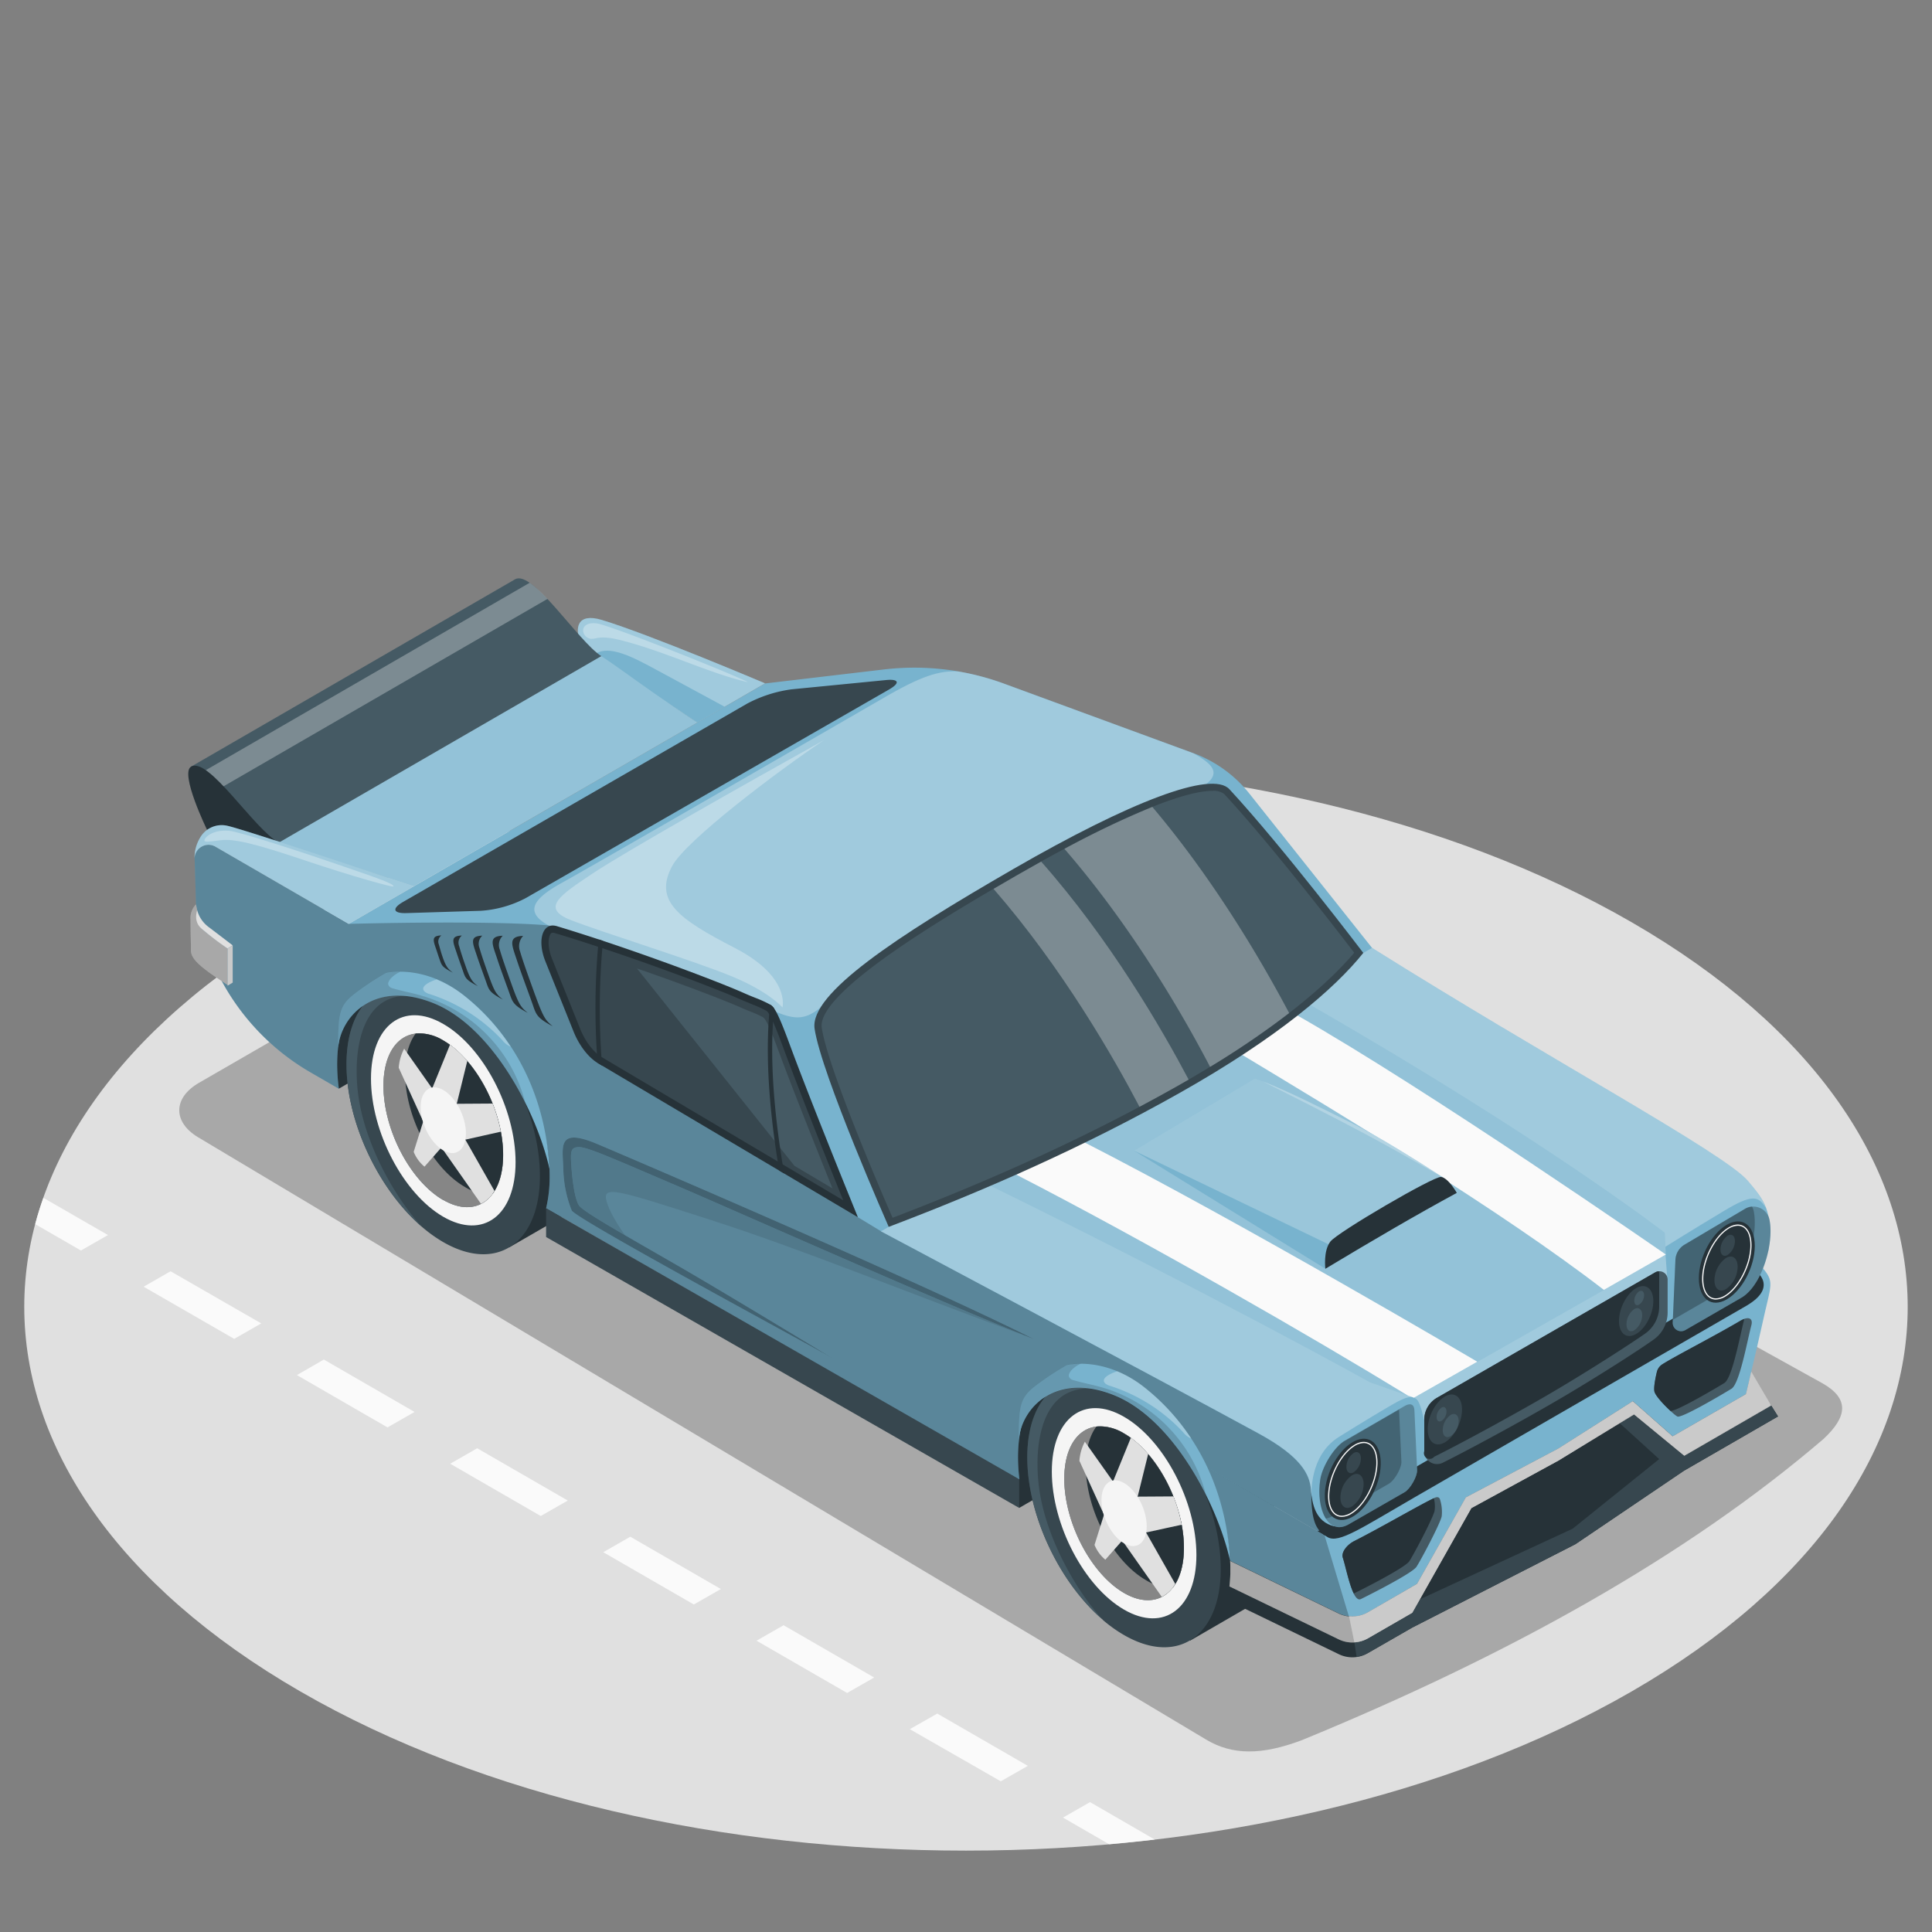 <svg xmlns="http://www.w3.org/2000/svg" viewBox="0 0 500 500"><rect x="0" y="0" width="500" height="500" fill="#808080" stroke="none"/><g id="freepik--Floor--inject-111"><g id="freepik--floor--inject-111"><path id="freepik--floor--inject-111" d="M77.66,238.71c-95.18,55-95.17,144,0,199s249.49,54.95,344.67,0,95.17-144,0-199S172.84,183.75,77.66,238.71Z" style="fill:#e0e0e0"></path><path d="M76.84,355.87l23.44,13.54,7-4L83.81,351.85ZM37.17,333,60.61,346.5l7-4L44.14,329Zm79.34,45.81,23.43,13.53,7-4-23.44-13.53Zm-107.39-62,11.82,6.82,7-4L11.23,310C10.43,312.22,9.73,314.49,9.12,316.78Zm147,84.9,23.44,13.53,7-4-23.44-13.54Zm79.34,45.8L259,461l7-4-23.44-13.53Zm46.64,18.88-7,4,11.93,6.89q5.94-.52,11.82-1.21Zm-86.31-41.78,23.44,13.53,7-4-23.44-13.53Z" style="fill:#fafafa"></path></g></g><g id="freepik--Shadow--inject-111"><path id="freepik--shadow--inject-111" d="M471.91,372.41C436.18,403,390.18,428.48,337,450.32c-10.55,4-18.13,3.92-24.89-.14L51.25,294.31c-6.57-3.95-6.46-10.21.25-14.08L176.55,208c6.7-3.87,17.54-3.94,24.38-.15L471.66,358C478.7,362,478.08,366.66,471.91,372.41Z" style="opacity:0.25"></path></g><g id="freepik--Car--inject-111"><g id="freepik--car--inject-111"><path d="M263.76,390.25,307.58,365s-17.12-24.76-36.86-11.66C254.07,364.33,263.76,390.25,263.76,390.25Z" style="fill:#263238"></path><path d="M87.67,281.76l43.82-25.3S114.37,231.7,94.62,244.8C78,255.84,87.67,281.76,87.67,281.76Z" style="fill:#263238"></path><path d="M280.47,370l-5.89-11.69,14-8.11h0c4.46-2.56,10.39-2.27,16.91,1.49,13.83,8,25.05,28.6,25.05,46,0,9.12-3.08,15.56-8,18.49h0l-.2.12h0L308,424.6l-6.21-12.34C290,403.26,280.92,385.51,280.47,370Z" style="fill:#263238"></path><path d="M265.86,377.16c0,15,8.35,32.42,19.52,42,0,0,0,0,0,.05a36.37,36.37,0,0,0,5.5,3.93c13.84,8,25.06.34,25.05-17.09,0-13.16-6.4-28.16-15.5-38.14l-.08-.08a40.27,40.27,0,0,0-9.47-7.81C277.08,352.08,265.86,359.73,265.86,377.16Z" style="fill:#37474f"></path><path d="M265.86,377.16c0,15,8.35,32.42,19.52,42-6.62-7.2-13.47-19.25-15.89-30.75-2.12-10.05-1.33-24.47,7.3-28.12s20,4,23.6,7.54a40.27,40.27,0,0,0-9.47-7.81C277.08,352.08,265.86,359.73,265.86,377.16Z" style="fill:#455a64"></path><path d="M290.92,366.68c-10.34-6-18.71.37-18.71,14.15s8.37,29.78,18.71,35.75,18.71-.37,18.71-14.15S301.25,372.65,290.92,366.68Zm0,45.59c-8.55-4.94-15.48-18.18-15.48-29.58s6.93-16.64,15.48-11.7,15.48,18.18,15.48,29.58S299.47,417.2,290.92,412.27Z" style="fill:#f5f5f5"></path><path d="M306.4,400.57c0,4.33-1,7.79-2.73,10.11-2.78,3.8-7.45,4.64-12.74,1.59-8.57-4.94-15.5-18.17-15.5-29.57,0-8,3.39-12.93,8.35-13.51a11.74,11.74,0,0,1,7.15,1.79C299.47,375.92,306.4,389.17,306.4,400.57Z" style="fill:#e0e0e0"></path><path d="M306.4,400.57c0,4.33-1,7.79-2.73,10.11-2.78,3.8-7.45,4.64-12.74,1.59-8.57-4.94-15.5-18.17-15.5-29.57,0-8,3.39-12.93,8.35-13.51a11.74,11.74,0,0,1,7.15,1.79C299.47,375.92,306.4,389.17,306.4,400.57Z" style="opacity:0.4"></path><path d="M306.4,400.57c0,4.33-1,7.79-2.73,10.11a11.61,11.61,0,0,1-7.16-1.78C288,404,281,390.72,281,379.33c0-4.35,1-7.81,2.75-10.14a11.74,11.74,0,0,1,7.15,1.79C299.47,375.92,306.4,389.17,306.4,400.57Z" style="fill:#263238"></path><path d="M288.82,384.5,286,392.62l-6.65-14.56a12.49,12.49,0,0,1,1.41-4.95Z" style="fill:#e0e0e0"></path><path d="M286.06,390.91l5,7.07-5,5.67a9.76,9.76,0,0,1-2.8-3.83Z" style="fill:#e0e0e0"></path><path d="M296.63,396.65l-1.41.6-.35-1.62-5.51,1.53,11.3,16.09a8.44,8.44,0,0,0,3-2.57,8.14,8.14,0,0,0,.5-.75Z" style="fill:#e0e0e0"></path><path d="M305.81,394.6l-9.18,2h0l-.85-1.37-.91.35-1.5-7.06,1.11.64-.07-1.83,9.28-.06A39.42,39.42,0,0,1,305.81,394.6Z" style="fill:#e0e0e0"></path><path d="M294.41,387.38l-1.39-.45.35,1.64-6-3.49,5.3-13a27.42,27.42,0,0,1,4.48,4.2Z" style="fill:#e0e0e0"></path><path d="M296.77,395c0,4.31-2.62,6.29-5.85,4.43s-5.86-6.88-5.86-11.19,2.62-6.3,5.86-4.43S296.77,390.7,296.77,395Z" style="fill:#f5f5f5"></path><path d="M104.27,268.25l-5.89-11.7,14-8.11h0c4.46-2.56,10.39-2.27,16.91,1.49,13.84,8,25.06,28.6,25.06,46,0,9.13-3.08,15.57-8,18.49h0l-.19.11,0,0-14.37,8.29-6.21-12.34C113.81,301.54,104.73,283.79,104.27,268.25Z" style="fill:#263238"></path><path d="M89.67,275.44c0,15,8.34,32.42,19.51,42.05l0,0a36.88,36.88,0,0,0,5.49,3.94c13.84,8,25.07.33,25.06-17.09,0-13.17-6.41-28.17-15.5-38.15a.2.2,0,0,1-.08-.08,40.72,40.72,0,0,0-9.48-7.8C100.88,250.36,89.67,258,89.67,275.44Z" style="fill:#37474f"></path><path d="M89.67,275.44c0,15,8.34,32.42,19.51,42.05-6.62-7.2-13.47-19.26-15.89-30.76-2.12-10-1.32-24.47,7.3-28.11s20,4,23.61,7.53a40.72,40.72,0,0,0-9.48-7.8C100.88,250.36,89.67,258,89.67,275.44Z" style="fill:#455a64"></path><path d="M114.72,265c-10.33-6-18.71.37-18.71,14.15s8.38,29.78,18.71,35.75,18.71-.37,18.71-14.15S125.06,270.93,114.72,265Zm0,45.59c-8.55-4.93-15.48-18.18-15.48-29.58s6.93-16.63,15.48-11.7,15.48,18.18,15.48,29.58S123.27,315.49,114.72,310.55Z" style="fill:#f5f5f5"></path><path d="M130.21,298.85c0,4.34-1,7.79-2.73,10.12-2.79,3.79-7.46,4.63-12.75,1.58-8.56-4.94-15.49-18.17-15.49-29.57,0-8,3.39-12.93,8.34-13.5a11.67,11.67,0,0,1,7.15,1.79C123.28,274.21,130.21,287.46,130.21,298.85Z" style="fill:#e0e0e0"></path><path d="M130.21,298.85c0,4.34-1,7.79-2.73,10.12-2.79,3.79-7.46,4.63-12.75,1.58-8.56-4.94-15.49-18.17-15.49-29.57,0-8,3.39-12.93,8.34-13.5a11.67,11.67,0,0,1,7.15,1.79C123.28,274.21,130.21,287.46,130.21,298.85Z" style="opacity:0.4"></path><path d="M130.21,298.85c0,4.34-1,7.79-2.73,10.12a11.64,11.64,0,0,1-7.17-1.79c-8.55-4.92-15.48-18.17-15.48-29.57,0-4.35,1-7.8,2.75-10.13a11.67,11.67,0,0,1,7.15,1.79C123.28,274.21,130.21,287.46,130.21,298.85Z" style="fill:#263238"></path><path d="M112.62,282.79l-2.79,8.11-6.64-14.56a12.45,12.45,0,0,1,1.41-4.94Z" style="fill:#e0e0e0"></path><path d="M109.86,289.19l5,7.07-5,5.67a9.6,9.6,0,0,1-2.8-3.83Z" style="fill:#e0e0e0"></path><path d="M120.43,294.94l-1.4.59-.35-1.62-5.51,1.53,11.3,16.09a8.38,8.38,0,0,0,3-2.56c.18-.24.34-.5.5-.76Z" style="fill:#e0e0e0"></path><path d="M129.62,292.88l-9.19,2.06h0l-.85-1.38-.9.35-1.51-7.06,1.12.64-.08-1.83,9.28-.06A39.46,39.46,0,0,1,129.62,292.88Z" style="fill:#e0e0e0"></path><path d="M118.21,285.66l-1.39-.45.35,1.64-6-3.49,5.29-13a26.2,26.2,0,0,1,4.48,4.2Z" style="fill:#e0e0e0"></path><path d="M120.58,293.29c0,4.32-2.62,6.3-5.86,4.43s-5.85-6.88-5.85-11.19,2.62-6.29,5.85-4.43S120.58,289,120.58,293.29Z" style="fill:#f5f5f5"></path><path d="M355.09,245.32l-7.88,114.42,0,.23-4.38,37.39-31.57-18.19a62.78,62.78,0,0,0-8.95-12.89l-.11-.11a42.77,42.77,0,0,0-10-8.24,23.49,23.49,0,0,0-11.65-3.5c-10.38,0-17.09,8.92-17.09,22.73a47.4,47.4,0,0,0,.36,5.66l-.7.05L141.33,312.7a35.14,35.14,0,0,0,.92-8.33c0-13.41-6.33-29-16.13-39.8l-.11-.11a43.45,43.45,0,0,0-10-8.25,23.5,23.5,0,0,0-11.67-3.49c-10.38,0-17.08,8.92-17.08,22.72a47.23,47.23,0,0,0,.44,6.33l-7.3-4.22a60.69,60.69,0,0,1-29.66-43.49l-.37-11.9v-.06a3.55,3.55,0,0,1,5.36-3l34.53,20L198,176.88l30.71-3.62a67.35,67.35,0,0,1,31.17,3.67l49,18a33,33,0,0,1,14.43,10.42Z" style="fill:#78B3CE"></path><path d="M347.21,359.74l0,.23-4.38,37.39-31.57-18.19a62.78,62.78,0,0,0-8.95-12.89l-.11-.11a42.77,42.77,0,0,0-10-8.24,23.49,23.49,0,0,0-11.65-3.5c-10.38,0-17.09,8.92-17.09,22.73a47.4,47.4,0,0,0,.36,5.66l-.7.05L141.33,312.7a35.14,35.14,0,0,0,.92-8.33c0-13.41-6.33-29-16.13-39.8l-.11-.11a43.45,43.45,0,0,0-10-8.25,23.5,23.5,0,0,0-11.67-3.49c-10.38,0-17.08,8.92-17.08,22.72a47.23,47.23,0,0,0,.44,6.33l-7.3-4.22a60.69,60.69,0,0,1-29.66-43.49l-.37-11.9v-.06a3.55,3.55,0,0,1,5.36-3l34.53,20s38.5-1.09,53.85.6L199.32,260,222,315l6,3.64Z" style="opacity:0.25"></path><path d="M267.48,346.49c-34.76-12.7-59.38-23-83.87-30.87s-27.9-9-26.57-4.52,6.32,10.75,6.32,10.75l-14.7-9.15s-2.41-10.07-2-13.38,1.15-4.78,3.65-3.76,53.82,22.56,71.12,30.63S267.48,346.49,267.48,346.49Z" style="opacity:0.1"></path><path d="M248,173.77c-4.55-.2-8.83.8-18.63,6.45-12.3,7.1-73.94,42.69-84.06,48.31-8.88,4.93-10.18,8.72,1,12.92s46.72,17,54.47,20.38c10,4.37,10.19-1.65,23.27-10.27s60.45-37.65,79.66-44.57c15.43-5.55,10.45-9,5.14-12.05l-49-18A67.29,67.29,0,0,0,248,173.77Z" style="fill:#fff;opacity:0.3"></path><path d="M213.25,191.54c-20.68,11.52-51.47,28.91-59.93,34.55s-13.4,8.93-5.65,12,32.45,10.68,42.08,14.74,12.75,7.91,12.75,7.91,2.16-7.94-12.35-15.42-21-12.14-16.23-21.13C177.4,217.58,201,199.77,213.25,191.54Z" style="fill:#fff;opacity:0.3"></path><path d="M460.15,366.57l-24.36,14.07-28.08,19-42.22,21.58L354,427.83a8,8,0,0,1-7.53.27l-28.9-14a29.34,29.34,0,0,0,.6-3.56c.13-1,.2-2.1.24-3.21l3.45-1.69L341,396.29l24.4-11.93.05,0,79-39.42,8.47,11.45,5.47,7.39Z" style="fill:#263238"></path><path d="M365.49,421.21l42.22-21.58,28.08-19,24.36-14.07-1.77-2.82-5.47-7.39-8.47-11.45-79,39.42-.05,0-17.55,8.58,1.3,25.36L350.5,425l.6,3.79a8.11,8.11,0,0,0,2.91-1Z" style="fill:#37474f"></path><polygon points="429.4 377.61 406.99 395.63 367.43 413.92 380.78 390.27 403.3 377.99 419.15 368.3 429.4 377.61" style="fill:#263238"></polygon><path d="M456.45,341c-1.06,4.73-2.29,10.06-3.22,14h0l-.29,1.25,0,.11-.24,1-.28,1.16-.27,1.18-.12.47-.14.6-19,10.95-10.31-9.1L403.3,374.89l-23.92,12.64L366.75,409.9,354,417.28a8.06,8.06,0,0,1-7.53.27l-24.58-11.91-3.5-1.69a60.75,60.75,0,0,0-7.13-24.78l0-.05L341,396.29l1.85,1.07,22.55-13,.05,0,84.85-48.94,5.49-7.71C459.27,331.68,458.43,332.13,456.45,341Z" style="fill:#78B3CE"></path><path d="M458.38,363.75l-22.47,13-13-10.69L403.3,378l-22.52,12.29-15.29,27.09L354,424a8.06,8.06,0,0,1-7.53.27l-28.3-13.71c.13-1,.2-2.1.24-3.21,0-.41,0-.81,0-1.23,0-.72,0-1.43-.06-2.15l3.5,1.69,24.58,11.91a8.06,8.06,0,0,0,7.53-.27l12.77-7.38,12.63-22.37,23.92-12.64,19.28-12.25,10.31,9.1,19-10.95.14-.6.12-.47.27-1.18.28-1.16.24-1,0-.11.29-1.25Z" style="fill:#e0e0e0"></path><path d="M458.38,363.75l-22.47,13-13-10.69L403.3,378l-22.52,12.29-15.29,27.09L354,424a8.06,8.06,0,0,1-7.53.27l-28.3-13.71c.13-1,.2-2.1.24-3.21,0-.41,0-.81,0-1.23,0-.72,0-1.43-.06-2.15l3.5,1.69,24.58,11.91a8.06,8.06,0,0,0,7.53-.27l12.77-7.38,12.63-22.37,23.92-12.64,19.28-12.25,10.31,9.1,19-10.95.14-.6.12-.47.27-1.18.28-1.16.24-1,0-.11.29-1.25Z" style="opacity:0.25"></path><path d="M430.24,353.07a3.25,3.25,0,0,0-1.44,2c-.37,1.55-.86,4-.63,5.05.35,1.57,4.89,5.94,5.94,6.47s11.91-5.9,14-7.19,4.05-12.29,5.14-16.42c.51-1.93-.88-2.34-2.82-1.2C443.31,346,433.81,350.82,430.24,353.07Z" style="fill:#455a64"></path><path d="M371.25,387.65c.75-.35,1.26-.19,1.43.43a10.54,10.54,0,0,1,.43,4.35c-.44,2-5.41,11.37-6.53,13.06s-12.25,7.31-14.4,8.35-3.71-7.78-4.67-10.7c-.45-1.37,1-3.33,3-4.34C357.83,395.08,367.6,389.36,371.25,387.65Z" style="fill:#455a64"></path><path d="M451.43,341.36a5.38,5.38,0,0,0-1,.46c-7.13,4.18-16.63,9-20.2,11.25a3.25,3.25,0,0,0-1.44,2c-.37,1.55-.86,4-.63,5.05s2.45,3.47,4.15,5c1.33.31,11.87-5.92,13.94-7.19s4.05-12.29,5.14-16.42A1.81,1.81,0,0,0,451.43,341.36Z" style="fill:#263238"></path><path d="M371.08,387.74c-3.77,1.79-13.35,7.4-20.55,11.06-2,1-3.47,3-3,4.34.66,2,1.6,6.79,2.83,9.25,2.18-1.05,13.25-6.65,14.37-8.34s6.1-11.09,6.54-13.05A8.46,8.46,0,0,0,371.08,387.74Z" style="fill:#263238"></path><path d="M453.23,355l-1.37,5.8-19,10.95-10.31-9.1L403.3,374.89l-23.92,12.64-12.63,22.38L354,417.28a8.05,8.05,0,0,1-4.87,1L350.5,425a8,8,0,0,0,3.51-1l11.47-6.62,15.3-27.09L403.3,378l19.57-12,13,10.7,22.47-13Z" style="fill:#e0e0e0"></path><path d="M453.23,355l-1.37,5.8-19,10.95-10.31-9.1L403.3,374.89l-23.92,12.64-12.63,22.38L354,417.28a8.05,8.05,0,0,1-4.87,1L350.5,425a8,8,0,0,0,3.51-1l11.47-6.62,15.3-27.09L403.3,378l19.57-12,13,10.7,22.47-13Z" style="opacity:0.1"></path><path d="M339.37,386.31c0,7.82,1.36,9.86,4.24,11.52s8.66-2.34,22.63-10.41L451.85,338c9.15-5.27,1.81-9.67,1.81-9.67Z" style="fill:#263238"></path><path d="M355.09,245.31c46,28.89,91.28,53.14,97.32,60.36,3.87,4.63,6.69,7.59,5.21,18.08L432.9,341.29l-66.79,38.54L345.26,395c-4.79-1.18-5.68-5.67-6-9.49s-2.4-8.45-13.58-14.53C299,356.42,228,318.67,228,318.67Z" style="fill:#78B3CE"></path><path d="M452.41,305.67c-6-7.22-51.32-31.47-97.32-60.36L228,318.67s71,37.75,97.69,52.27c11.18,6.08,13.3,10.7,13.58,14.53,0,.53.09,1.08.17,1.64,0,0-.76-10.31,7-15.19,5.64-3.53,10.23-6.29,14-8.48s5.08-2.22,6.15-1.34,1.92,5.31,1.92,5.31l63-36.28-.62-8.41s7.57-4.73,15.37-9.4c7.11-4.25,8.8-3.9,10.72-.71C456.05,309.93,454.37,308,452.41,305.67Z" style="fill:#fff;opacity:0.3"></path><path d="M368.6,367.41v8.16a3.3,3.3,0,0,0,4.75,3c4.82-2.37,17.51-9.14,28.06-15.23s22.45-13.73,26.58-16.68a8.56,8.56,0,0,0,3.59-7v-8.52a2.13,2.13,0,0,0-3.2-1.85l-56.51,32.47A6.55,6.55,0,0,0,368.6,367.41Z" style="fill:#455a64"></path><path d="M429.4,329.59a2.2,2.2,0,0,0-.08-.58,2.1,2.1,0,0,0-.94.27l-56.5,32.47a6.54,6.54,0,0,0-3.28,5.66v8.16a1.49,1.49,0,0,0,2.57,1.43c4.82-2.36,17.5-9.13,28.06-15.23S421.68,348,425.81,345.1a8.61,8.61,0,0,0,3.59-7Z" style="fill:#263238"></path><path d="M433.6,326l-.7,16.23a2.17,2.17,0,0,0,3.25,2l14.49-8.37c5.25-3,8.54-13.88,7.31-20.13a4.25,4.25,0,0,0-6.33-2.88L436,322.09A4.83,4.83,0,0,0,433.6,326Z" style="fill:#78B3CE"></path><path d="M433.6,326l-.7,16.23a2.17,2.17,0,0,0,3.25,2l14.49-8.37c5.25-3,8.54-13.88,7.31-20.13a4.25,4.25,0,0,0-6.33-2.88L436,322.09A4.83,4.83,0,0,0,433.6,326Z" style="opacity:0.25"></path><path d="M366.05,365l.7,15.43c.1,1.61-1.75,4.9-3.25,5.76L349,394.52c-5.25,3-8.54-4-7.31-11.69.57-3.55,3.79-8.54,6.33-10l15.66-9.05C365.07,363.05,366,363.47,366.05,365Z" style="fill:#78B3CE"></path><path d="M366.05,365l.7,15.43c.1,1.61-1.75,4.9-3.25,5.76L349,394.52c-5.25,3-8.54-4-7.31-11.69.57-3.55,3.79-8.54,6.33-10l15.66-9.05C365.07,363.05,366,363.47,366.05,365Z" style="opacity:0.25"></path><path d="M453.88,313.52a4.11,4.11,0,0,0-.47-1.27,4.22,4.22,0,0,0-1.79.57L436,322.09A4.83,4.83,0,0,0,433.6,326l-.67,15.56,13.64-7.87C451.82,330.62,455.11,319.77,453.88,313.52Z" style="opacity:0.25"></path><path d="M341.7,382.83c-.64,4,0,7.85,1.43,10.17a5.41,5.41,0,0,0,1.81-.66L359.43,384c1.5-.87,3.35-4.16,3.25-5.76l-.61-13.45-14,8.11C345.49,374.29,342.27,379.28,341.7,382.83Z" style="opacity:0.25"></path><path d="M256.38,306.89c57.37,28.11,98.17,50.84,98.17,50.84l11.43,4,65.14-37-.3-5.7s-30.74-23.9-91.61-58.87Z" style="fill:#78B3CE"></path><path d="M256.38,306.89c57.37,28.11,98.17,50.84,98.17,50.84l11.43,4,65.14-37-.3-5.7s-30.74-23.9-91.61-58.87Z" style="fill:#fff;opacity:0.2"></path><path d="M431.12,324.67s-61.7-42.8-95.84-62.14l-14.77,9.88c27.72,16.73,67.77,40.75,94.57,61.41Z" style="fill:#fafafa"></path><path d="M263,304c33.75,17.36,76.33,41.84,101.36,57.17l1.58.55,16.38-9.31s-60.47-35.72-102.42-57.15Z" style="fill:#fafafa"></path><path d="M311.22,379.12l0,.05A60.75,60.75,0,0,1,318.37,404l3.5,1.69,24.58,11.91a7.92,7.92,0,0,0,2.65.75l-6.29-20.94L341,396.29Z" style="opacity:0.25"></path><path d="M454.14,322.44c0,5.33-3.24,11.52-7.24,13.83s-7.24-.14-7.24-5.47,3.24-11.52,7.24-13.83S454.14,317.11,454.14,322.44Z" style="fill:#263238"></path><path d="M449,321.2a4.5,4.5,0,0,1-1.87,3.57c-1,.6-1.87,0-1.87-1.41a4.47,4.47,0,0,1,1.87-3.58C448.16,319.19,449,319.82,449,321.2Z" style="fill:#37474f"></path><path d="M449.7,327.84a7.21,7.21,0,0,1-3,5.77c-1.67,1-3-.05-3-2.28a7.23,7.23,0,0,1,3-5.77C448.35,324.6,449.7,325.62,449.7,327.84Z" style="fill:#37474f"></path><path d="M444.06,336.32a2.86,2.86,0,0,1-1.48-.38c-1.4-.79-2.15-2.75-2.07-5.36.16-4.83,3.11-10.56,6.58-12.77,1.53-1,3-1.16,4.13-.51,1.4.79,2.15,2.75,2.07,5.36-.15,4.83-3.11,10.56-6.58,12.78A5.11,5.11,0,0,1,444.06,336.32Zm5.68-19.09a4.75,4.75,0,0,0-2.48.83c-3.4,2.17-6.29,7.79-6.44,12.53-.08,2.5.62,4.35,1.91,5.08,1,.59,2.38.41,3.81-.49,3.4-2.17,6.29-7.79,6.44-12.53h0c.08-2.49-.61-4.35-1.91-5.08A2.63,2.63,0,0,0,449.74,317.23Z" style="fill:#fafafa"></path><path d="M427.88,336.74c0,3.27-2,7.08-4.45,8.49s-4.44-.08-4.44-3.36,2-7.08,4.44-8.5S427.88,333.46,427.88,336.74Z" style="fill:#37474f"></path><path d="M425.49,335.19a3,3,0,0,1-1.27,2.43c-.7.41-1.27,0-1.27-1a3.05,3.05,0,0,1,1.27-2.43C424.92,333.82,425.49,334.25,425.49,335.19Z" style="fill:#455a64"></path><path d="M425,340.35a4.93,4.93,0,0,1-2.06,3.93c-1.13.65-2,0-2-1.56a4.92,4.92,0,0,1,2-3.92C424,338.14,425,338.84,425,340.35Z" style="fill:#455a64"></path><ellipse cx="374.57" cy="367.86" rx="6.83" ry="3.86" transform="matrix(0.39, -0.92, 0.92, 0.39, -110.58, 568.49)" style="fill:#37474f"></ellipse><path d="M374.35,365.28a3,3,0,0,1-1.27,2.43c-.71.41-1.28,0-1.28-1a3,3,0,0,1,1.28-2.43C373.78,363.91,374.35,364.34,374.35,365.28Z" style="fill:#455a64"></path><path d="M377.49,367.74a4.93,4.93,0,0,1-2.06,3.93c-1.13.65-2.05,0-2.05-1.56a5,5,0,0,1,2.05-3.93C376.57,365.53,377.49,366.22,377.49,367.74Z" style="fill:#455a64"></path><ellipse cx="350.1" cy="382.87" rx="11.11" ry="6.29" transform="translate(-139.28 555.1) rotate(-66.95)" style="fill:#263238"></ellipse><path d="M352.2,377.44a4.5,4.5,0,0,1-1.87,3.58c-1,.59-1.88,0-1.88-1.42a4.48,4.48,0,0,1,1.88-3.57C351.36,375.43,352.2,376.07,352.2,377.44Z" style="fill:#37474f"></path><path d="M352.9,384.09a7.23,7.23,0,0,1-3,5.77c-1.67,1-3-.06-3-2.28a7.21,7.21,0,0,1,3-5.77C351.55,380.84,352.9,381.86,352.9,384.09Z" style="fill:#37474f"></path><path d="M347.26,392.57a3,3,0,0,1-1.48-.38c-1.4-.8-2.15-2.75-2.07-5.36.15-4.83,3.11-10.57,6.58-12.78,1.53-1,3-1.15,4.13-.51,1.4.8,2.15,2.75,2.07,5.36-.16,4.84-3.11,10.57-6.58,12.78A5,5,0,0,1,347.26,392.57Zm5.68-19.1a4.68,4.68,0,0,0-2.48.84c-3.4,2.16-6.29,7.78-6.44,12.53-.08,2.49.61,4.34,1.91,5.08,1,.59,2.38.41,3.81-.5,3.4-2.16,6.29-7.78,6.44-12.53h0c.08-2.49-.62-4.34-1.91-5.08A2.63,2.63,0,0,0,352.94,373.47Z" style="fill:#fafafa"></path><path d="M141.14,248.78l7.29,18.16c1.46,3.64,3.85,6.75,6.35,8.23L222,315c-3.63-8.95-13-32.12-17.69-44.87-3.4-9.21-4.12-9.63-5.21-10.26a31.85,31.85,0,0,0-3.58-1.62c-1-.39-2.12-.85-3.38-1.42-6.83-3-28.94-11.39-48.07-17.15C140.44,238.6,138.94,243.3,141.14,248.78Z" style="fill:#263238"></path><path d="M155.72,273.58c-2.14-1.27-4.28-4.08-5.58-7.33l-7.29-18.16c-1.2-3-1-5.38-.4-6.34a.66.66,0,0,1,.61-.37,1.84,1.84,0,0,1,.48.08c19.14,5.77,41,14.06,47.85,17.08,1.28.57,2.43,1,3.44,1.45a29.36,29.36,0,0,1,3.34,1.5c.58.33,1.24.72,4.41,9.3,4,10.86,11.25,29,15.65,39.85Z" style="fill:#37474f"></path><path d="M164.85,250.64l40.76,51.08,9.84,5.84c-3.92-9.71-10.52-26.19-14.12-36-2.85-7.71-3.44-8-4-8.37a27.32,27.32,0,0,0-2.94-1.33c-.92-.36-1.95-.79-3.13-1.32C187.06,258.72,176.56,254.67,164.85,250.64Z" style="fill:#455a64"></path><path d="M155.81,275.77l-1-.6-.16-.11a186,186,0,0,1,.3-31.93l1.1.36A186.76,186.76,0,0,0,155.81,275.77Z" style="fill:#263238"></path><path d="M200.35,261c-1.45,14,.44,30.25,2.59,42.7l-1.28-.76c-2.14-12.67-3.93-29-2.34-42.94A3.14,3.14,0,0,1,200.35,261Z" style="fill:#263238"></path><path d="M204.84,178.4,229.28,176c3.39-.34,3.74.76.79,2.45L136,232.46a29.12,29.12,0,0,1-11.5,3.25l-19.37.6c-3.4.1-3.76-1.19-.82-2.89l89.06-51.33A34.12,34.12,0,0,1,204.84,178.4Z" style="fill:#37474f"></path><polygon points="141.33 312.7 141.33 320.14 263.76 390.25 263.76 382.82 141.33 312.7" style="fill:#37474f"></polygon><path d="M198,176.85s-30-12.73-42.29-16.42c-6.14-1.84-7.3,1.79-5.21,6.57l29.94,20Z" style="fill:#78B3CE"></path><path d="M198,176.85s-30-12.73-42.29-16.42c-6.14-1.84-7.3,1.79-5.21,6.57l29.94,20Z" style="fill:#fff;opacity:0.3"></path><path d="M180.46,187l7.09-4.09-17.43-9.43c-6.05-3.27-12.47-6.79-16.16-4.17Z" style="fill:#78B3CE"></path><path d="M151.21,164.2a2.3,2.3,0,0,0,1.78,1.13,6.05,6.05,0,0,0,1.4-.19c2.46-.46,5.15.24,7.52.87,10.86,2.9,21.85,8.27,31.62,10.54-1.5-1.06-31.1-13-38.14-15-2.45-.7-4.71,0-4.45,1.89A2,2,0,0,0,151.21,164.2Z" style="fill:#fff;opacity:0.3"></path><path d="M180.46,187c-18.19-12-23.56-17.17-29.94-20L65.2,215.73l41.87,13.64Z" style="fill:#78B3CE"></path><path d="M180.46,187c-18.19-12-23.56-17.17-29.94-20L65.2,215.73l41.87,13.64Z" style="fill:#fff;opacity:0.2"></path><path d="M133.3,149.92,49.46,198.4,61.6,215.07l10.55,3,83.47-48.27C149.64,166,137.81,147.32,133.3,149.92Z" style="fill:#455a64"></path><path d="M54.56,205.4,141.68,155a31.88,31.88,0,0,0-4.59-4.18l-86,49.75Z" style="fill:#fff;opacity:0.3"></path><path d="M72.15,218.08C65.72,214.52,54,195.8,49.46,198.4c-3,1.74,4.11,16.33,4.11,16.33Z" style="fill:#263238"></path><path d="M114.51,247.56c-.3-.86-.54-1.73-.93-3.11a2,2,0,0,1,.65-2.36c-2.79.09-2.06,1.42-1.18,4.07.25.76.44,1.36.67,2,.62,1.77.63,2.06,3.47,3.57C115.94,250.71,115.45,250.29,114.51,247.56Zm6,2.5c-.79-2.23-1.24-3.63-1.67-5.17a2.41,2.41,0,0,1,.68-2.77c-3.1.09-2.28,1.64-1.3,4.59.51,1.54,1.14,3.29,1.54,4.43.69,2,.74,2.4,3.9,4.08C122.27,254.05,121.77,253.62,120.51,250.06Zm6,2.5c-1.29-3.61-1.94-5.54-2.42-7.23a2.85,2.85,0,0,1,.73-3.18c-3.41.1-2.5,1.87-1.43,5.12.76,2.3,1.84,5.2,2.41,6.82.76,2.17.86,2.74,4.33,4.59C128.59,257.4,128.08,257,126.51,252.56Zm12,5c-2.3-6.35-3.35-9.35-3.92-11.35a3.86,3.86,0,0,1,.8-4c-4,.12-2.93,2.34-1.66,6.18s3.24,9,4.14,11.61,1.08,3.42,5.19,5.61C141.25,264.08,140.71,263.62,138.52,257.56Zm-6-2.5c-1.79-5-2.64-7.44-3.16-9.29a3.34,3.34,0,0,1,.76-3.6c-3.72.12-2.72,2.11-1.54,5.65,1,3.08,2.53,7.13,3.27,9.22.83,2.36,1,3.08,4.76,5.1C134.92,260.74,134.39,260.29,132.51,255.06Z" style="fill:#263238"></path><path d="M107.07,229.37l-16.84,9.72-34.53-20a3.59,3.59,0,0,0-3.47,0,3.65,3.65,0,0,0-1.89,3,10.17,10.17,0,0,1,1.44-5.29,6.44,6.44,0,0,1,7-3.1C63.5,214.7,107.07,229.37,107.07,229.37Z" style="fill:#78B3CE"></path><path d="M107.07,229.37l-16.84,9.72-34.53-20a3.59,3.59,0,0,0-3.47,0,3.65,3.65,0,0,0-1.89,3,10.17,10.17,0,0,1,1.44-5.29,6.44,6.44,0,0,1,7-3.1C63.5,214.7,107.07,229.37,107.07,229.37Z" style="fill:#fff;opacity:0.3"></path><path d="M59.25,215c-4-.32-6,1.49-6.3,2.28s.84.58,4.16.17,8.29.67,21.8,5.22c12.78,4.31,22.78,7,22.91,6.75.38-.72-5.72-2.69-14.56-5.75S61.69,215.15,59.25,215Z" style="fill:#fff;opacity:0.3"></path><path d="M215.39,351.48c-6.58-3.83-66.42-36-67.44-38.23a30.68,30.68,0,0,1-2.17-11c-.2-5.59-1.51-10.46,8.58-6.27,5,2.09,83.37,35.54,113.12,50.53-22-8.57-78.23-33.63-93.16-40s-22.18-9.64-24.44-9.64-2.26,1.18-2,5,.89,8.42,1.94,10.07,12.29,7.92,25.62,15.62S215.39,351.48,215.39,351.48Z" style="fill:#78B3CE"></path><path d="M215.39,351.48c-6.58-3.83-66.42-36-67.44-38.23a30.68,30.68,0,0,1-2.17-11c-.2-5.59-1.51-10.46,8.58-6.27,5,2.09,83.37,35.54,113.12,50.53-22-8.57-78.23-33.63-93.16-40s-22.18-9.64-24.44-9.64-2.26,1.18-2,5,.89,8.42,1.94,10.07,12.29,7.92,25.62,15.62S215.39,351.48,215.39,351.48Z" style="opacity:0.45"></path><path d="M230,317.51c24.43-9.27,50.23-20.52,75.45-34.75s40-26.91,47.37-36.15c0,0-20.77-27.38-34.66-42.37-4.53-4.9-25.68,3.21-56,20.71s-52.63,32.22-51.35,41.25C212.52,277.92,230,317.51,230,317.51Z" style="fill:#37474f"></path><path d="M231,315.16c-3.28-7.51-16.91-39.21-18.33-49.22-1.34-9.49,34.95-30.44,50.44-39.39,24.08-13.9,42.53-21.87,50.62-21.87a4.46,4.46,0,0,1,3.09.81c12.05,13,29.55,35.71,33.65,41.08-5.59,6.64-18.5,19.1-45.92,34.58C282.85,293.41,258.78,304.54,231,315.16Z" style="fill:#455a64"></path><path d="M294.9,286.44q4.91-2.61,9.67-5.29l3.05-1.75c-6.87-13-20.3-36.2-38.17-56.42-2.06,1.15-4.16,2.33-6.32,3.57l-6,3.49C275,250.58,288.34,273.91,294.9,286.44Z" style="fill:#fff;opacity:0.3"></path><path d="M298.22,208.83a235.41,235.41,0,0,0-22.75,10.85c17.92,20.65,31.23,44,37.7,56.43a223.28,223.28,0,0,0,20.46-13.93C327.19,250,314.77,228.38,298.22,208.83Z" style="fill:#fff;opacity:0.3"></path><path d="M142.22,302.55c-3.32-14.81-14.77-36.73-29.94-42.89s-24,3.13-24.76,11.45c0-9.09.34-11,4.67-14.21a74.64,74.64,0,0,1,7.71-5.07s9.54-2.48,20,5.65S141,280.24,142.22,302.55Z" style="fill:#78B3CE"></path><path d="M112.28,259.66c9.86,4,18.14,14.66,23.65,25.69a38.86,38.86,0,0,0-26.5-27.58c-2.6-.79-5.23-1.23-7.82-2a1.5,1.5,0,0,1-1.14-1c-.12-.47.37-1.23.71-1.59a7.25,7.25,0,0,1,2.44-1.68,16.25,16.25,0,0,0-3.72.35,74.64,74.64,0,0,0-7.71,5.07c-4.33,3.19-4.67,5.12-4.67,14.21C88.29,262.79,97.11,253.5,112.28,259.66Z" style="opacity:0.15"></path><path d="M130,269.2a5.52,5.52,0,0,0,2.16,1.69,56.09,56.09,0,0,0-12.3-13.41,29.41,29.41,0,0,0-6.84-4c-1.8.54-4.53,1.86-3.09,3.17a3.39,3.39,0,0,0,1.31.63A44.11,44.11,0,0,1,130,269.2Z" style="fill:#fff;opacity:0.3"></path><path d="M318.37,404c-3.32-14.81-14.78-36.72-29.94-42.88s-24,3.13-24.76,11.45c0-9.09.34-11,4.66-14.21a75.3,75.3,0,0,1,7.72-5.07s9.54-2.48,19.95,5.65S317.13,381.65,318.37,404Z" style="fill:#78B3CE"></path><path d="M288.43,361.07c9.85,4,18.14,14.66,23.64,25.69a38.84,38.84,0,0,0-26.49-27.59c-2.6-.78-5.23-1.22-7.82-2a1.52,1.52,0,0,1-1.15-1c-.11-.47.38-1.24.71-1.59a7.45,7.45,0,0,1,2.44-1.68,16.1,16.1,0,0,0-3.71.35,75.3,75.3,0,0,0-7.72,5.07c-4.32,3.19-4.66,5.12-4.66,14.21C264.43,364.2,273.26,354.91,288.43,361.07Z" style="opacity:0.15"></path><path d="M306.15,370.61a5.56,5.56,0,0,0,2.15,1.69A56.09,56.09,0,0,0,296,358.89a29.36,29.36,0,0,0-6.83-4c-1.8.54-4.53,1.86-3.1,3.17a3.46,3.46,0,0,0,1.31.63A44.08,44.08,0,0,1,306.15,370.61Z" style="fill:#fff;opacity:0.3"></path><path d="M373.56,304.79c-6.14-4-16.52-10.52-23.07-13.79-8.73-4.35-18.89-9.53-25.72-11.9l-31.29,18.69,50.73,24.43Z" style="fill:#78B3CE"></path><path d="M373.56,304.79c-6.14-4-16.52-10.52-23.07-13.79-8.73-4.35-18.89-9.53-25.72-11.9l-31.29,18.69,50.73,24.43Z" style="fill:#fff;opacity:0.25"></path><path d="M326.74,279.82c4.95,2.49,18.67,9.41,26.71,13.72,9.93,5.32,20.11,11.25,20.11,11.25-6.14-4-16.52-10.52-23.07-13.79C342.56,287.05,333.46,282.42,326.74,279.82Z" style="fill:#fff;opacity:0.25"></path><polygon points="343.02 328.36 293.48 297.79 344.21 322.22 343.02 328.36" style="fill:#78B3CE"></polygon><path d="M343,328.36s-.58-4.63,1.3-7.05,26.76-16.95,28.64-16.72,4.08,4.13,4.08,4.13C366.75,314.27,355.25,321,343,328.36Z" style="fill:#263238"></path><path d="M58.9,254.9v-9.42s-4.26-3-6.48-4.92S51,235.48,51,235.48l-.29-1.41a5.13,5.13,0,0,0-1.39,4c0,4.57.1,5.58.1,7.92C49.43,248.43,52.49,250.73,58.9,254.9Z" style="fill:#e0e0e0"></path><path d="M58.9,254.9v-9.42s-4.26-3-6.48-4.92S51,235.48,51,235.48l-.29-1.41a5.13,5.13,0,0,0-1.39,4c0,4.57.1,5.58.1,7.92C49.43,248.43,52.49,250.73,58.9,254.9Z" style="opacity:0.25"></path><path d="M58.9,245.48l1.32-.82S56,241.42,54.11,240a8,8,0,0,1-3.1-4.52c-.56,2.19-.22,3.78,1.41,5.08A77.61,77.61,0,0,0,58.9,245.48Z" style="fill:#e0e0e0"></path><polygon points="58.9 255.09 60.22 254.29 60.22 244.66 58.9 245.48 58.9 255.09" style="fill:#e0e0e0"></polygon><polygon points="58.9 255.09 60.22 254.29 60.22 244.66 58.9 245.48 58.9 255.09" style="opacity:0.1"></polygon></g></g></svg>
